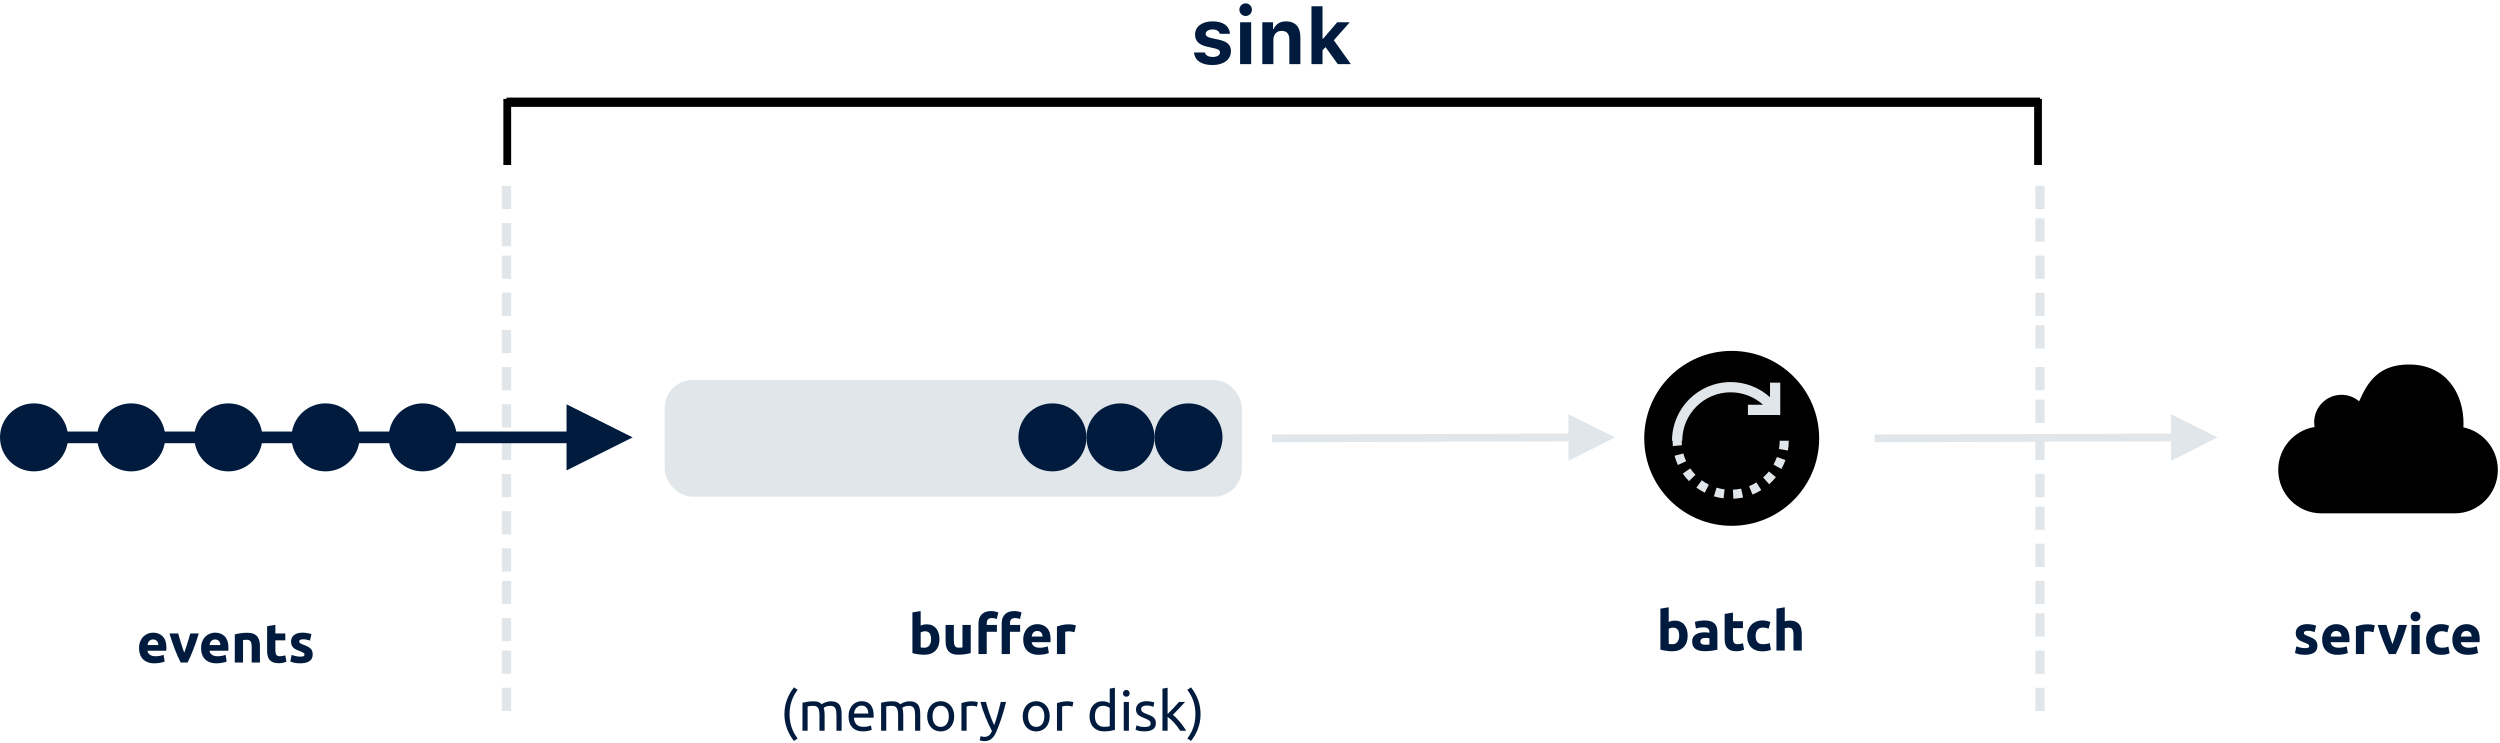 <?xml version="1.0" encoding="UTF-8"?>
<svg width="538px" height="160px" viewBox="0 0 538 160" version="1.1" xmlns="http://www.w3.org/2000/svg" xmlns:xlink="http://www.w3.org/1999/xlink">
    <!-- Generator: Sketch 54.1 (76490) - https://sketchapp.com -->
    <title>Group 2</title>
    <desc>Created with Sketch.</desc>
    <g id="Buffers-&amp;-Batching-(serial)" stroke="none" stroke-width="1" fill="none" fill-rule="evenodd">
        <g id="Group-2">
            <path d="M108,40.526 L108,44.474 L108,45 L110,45 L110,44.474 L110,40.526 L110,40 L108,40 L108,40.526 Z M108,48.526 L108,52.474 L108,53 L110,53 L110,52.474 L110,48.526 L110,48 L108,48 L108,48.526 Z M108,55.526 L108,59.474 L108,60 L110,60 L110,59.474 L110,55.526 L110,55 L108,55 L108,55.526 Z M108,63.526 L108,67.474 L108,68 L110,68 L110,67.474 L110,63.526 L110,63 L108,63 L108,63.526 Z M108,71.526 L108,75.474 L108,76 L110,76 L110,75.474 L110,71.526 L110,71 L108,71 L108,71.526 Z M108,79.526 L108,83.474 L108,84 L110,84 L110,83.474 L110,79.526 L110,79 L108,79 L108,79.526 Z M108,87.526 L108,91.474 L108,92 L110,92 L110,91.474 L110,87.526 L110,87 L108,87 L108,87.526 Z M108,94.526 L108,98.474 L108,99 L110,99 L110,98.474 L110,94.526 L110,94 L108,94 L108,94.526 Z M108,102.526 L108,106.474 L108,107 L110,107 L110,106.474 L110,102.526 L110,102 L108,102 L108,102.526 Z M108,110.526 L108,114.474 L108,115 L110,115 L110,114.474 L110,110.526 L110,110 L108,110 L108,110.526 Z M108,118.526 L108,122.474 L108,123 L110,123 L110,122.474 L110,118.526 L110,118 L108,118 L108,118.526 Z M108,125.526 L108,129.474 L108,130 L110,130 L110,129.474 L110,125.526 L110,125 L108,125 L108,125.526 Z M108,133.526 L108,137.474 L108,138 L110,138 L110,137.474 L110,133.526 L110,133 L108,133 L108,133.526 Z M108,140.526 L108,144.474 L108,145 L110,145 L110,144.474 L110,140.526 L110,140 L108,140 L108,140.526 Z M108,148.526 L108,152.474 L108,153 L110,153 L110,152.474 L110,148.526 L110,148 L108,148 L108,148.526 Z" id="Line-2" fill="#E1E6EA" fill-rule="nonzero"></path>
            <path d="M438,40.526 L438,44.474 L438,45 L440,45 L440,44.474 L440,40.526 L440,40 L438,40 L438,40.526 Z M438,47.526 L438,51.474 L438,52 L440,52 L440,51.474 L440,47.526 L440,47 L438,47 L438,47.526 Z M438,55.526 L438,59.474 L438,60 L440,60 L440,59.474 L440,55.526 L440,55 L438,55 L438,55.526 Z M438,63.526 L438,67.474 L438,68 L440,68 L440,67.474 L440,63.526 L440,63 L438,63 L438,63.526 Z M438,70.526 L438,74.474 L438,75 L440,75 L440,74.474 L440,70.526 L440,70 L438,70 L438,70.526 Z M438,79.526 L438,83.474 L438,84 L440,84 L440,83.474 L440,79.526 L440,79 L438,79 L438,79.526 Z M438,86.526 L438,90.474 L438,91 L440,91 L440,90.474 L440,86.526 L440,86 L438,86 L438,86.526 Z M438,94.526 L438,98.474 L438,99 L440,99 L440,98.474 L440,94.526 L440,94 L438,94 L438,94.526 Z M438,102.526 L438,106.474 L438,107 L440,107 L440,106.474 L440,102.526 L440,102 L438,102 L438,102.526 Z M438,109.526 L438,113.474 L438,114 L440,114 L440,113.474 L440,109.526 L440,109 L438,109 L438,109.526 Z M438,117.526 L438,121.474 L438,122 L440,122 L440,121.474 L440,117.526 L440,117 L438,117 L438,117.526 Z M438,125.526 L438,129.474 L438,130 L440,130 L440,129.474 L440,125.526 L440,125 L438,125 L438,125.526 Z M438,132.526 L438,136.474 L438,137 L440,137 L440,136.474 L440,132.526 L440,132 L438,132 L438,132.526 Z M438,140.526 L438,144.474 L438,145 L440,145 L440,144.474 L440,140.526 L440,140 L438,140 L438,140.526 Z M438,148.526 L438,152.474 L438,153 L440,153 L440,152.474 L440,148.526 L440,148 L438,148 L438,148.526 Z" id="Line-2" fill="#E1E6EA" fill-rule="nonzero"></path>
            <g id="Incoming-events" transform="translate(0, 86.804)" fill="#001B3D">
                <circle id="Oval" cx="70.057" cy="7.319" r="7.319"></circle>
                <circle id="Oval" cx="90.97" cy="7.319" r="7.319"></circle>
                <circle id="Oval" cx="49.144" cy="7.319" r="7.319"></circle>
                <circle id="Oval" cx="28.232" cy="7.319" r="7.319"></circle>
                <circle id="Oval" cx="7.319" cy="7.319" r="7.319"></circle>
                <polygon id="Line-7" fill-rule="nonzero" points="121.92 8.574 7.529 8.574 7.529 6.065 121.92 6.065 121.92 0.209 136.141 7.319 121.92 14.43"></polygon>
                <path d="M29.922,52.693 C29.922,52.137 30.007,51.65 30.178,51.233 C30.349,50.816 30.573,50.468 30.851,50.19 C31.129,49.912 31.449,49.702 31.811,49.559 C32.172,49.416 32.543,49.344 32.925,49.344 C33.815,49.344 34.518,49.616 35.034,50.16 C35.55,50.705 35.809,51.505 35.809,52.562 C35.809,52.665 35.805,52.778 35.797,52.901 C35.789,53.024 35.781,53.134 35.773,53.229 L31.745,53.229 C31.785,53.594 31.956,53.884 32.258,54.099 C32.559,54.313 32.965,54.421 33.473,54.421 C33.799,54.421 34.118,54.391 34.432,54.331 C34.746,54.272 35.002,54.198 35.201,54.111 L35.439,55.553 C35.344,55.6 35.217,55.648 35.058,55.696 C34.899,55.743 34.722,55.785 34.528,55.821 C34.333,55.857 34.124,55.886 33.902,55.91 C33.68,55.934 33.457,55.946 33.235,55.946 C32.671,55.946 32.18,55.863 31.763,55.696 C31.346,55.529 31,55.3 30.726,55.011 C30.452,54.721 30.25,54.377 30.118,53.98 C29.987,53.583 29.922,53.154 29.922,52.693 Z M34.093,52.013 C34.085,51.863 34.059,51.716 34.015,51.573 C33.972,51.43 33.904,51.302 33.813,51.191 C33.721,51.08 33.606,50.989 33.467,50.917 C33.328,50.846 33.155,50.81 32.949,50.81 C32.75,50.81 32.579,50.844 32.436,50.911 C32.293,50.979 32.174,51.068 32.079,51.179 C31.983,51.291 31.91,51.42 31.858,51.567 C31.807,51.714 31.769,51.863 31.745,52.013 L34.093,52.013 Z M38.883,55.779 C38.478,54.985 38.067,54.055 37.65,52.991 C37.233,51.926 36.837,50.766 36.464,49.511 L38.347,49.511 C38.426,49.821 38.52,50.156 38.627,50.518 C38.734,50.879 38.845,51.245 38.961,51.614 C39.076,51.984 39.191,52.343 39.306,52.693 C39.421,53.042 39.535,53.36 39.646,53.646 C39.749,53.36 39.86,53.042 39.98,52.693 C40.099,52.343 40.216,51.984 40.331,51.614 C40.446,51.245 40.557,50.879 40.665,50.518 C40.772,50.156 40.865,49.821 40.945,49.511 L42.78,49.511 C42.407,50.766 42.011,51.926 41.594,52.991 C41.177,54.055 40.766,54.985 40.361,55.779 L38.883,55.779 Z M43.269,52.693 C43.269,52.137 43.354,51.65 43.525,51.233 C43.696,50.816 43.92,50.468 44.198,50.19 C44.476,49.912 44.796,49.702 45.157,49.559 C45.519,49.416 45.89,49.344 46.272,49.344 C47.161,49.344 47.864,49.616 48.381,50.16 C48.897,50.705 49.155,51.505 49.155,52.562 C49.155,52.665 49.151,52.778 49.143,52.901 C49.135,53.024 49.128,53.134 49.12,53.229 L45.092,53.229 C45.131,53.594 45.302,53.884 45.604,54.099 C45.906,54.313 46.311,54.421 46.82,54.421 C47.145,54.421 47.465,54.391 47.779,54.331 C48.093,54.272 48.349,54.198 48.548,54.111 L48.786,55.553 C48.691,55.6 48.563,55.648 48.405,55.696 C48.246,55.743 48.069,55.785 47.874,55.821 C47.68,55.857 47.471,55.886 47.249,55.91 C47.026,55.934 46.804,55.946 46.581,55.946 C46.017,55.946 45.527,55.863 45.11,55.696 C44.693,55.529 44.347,55.3 44.073,55.011 C43.799,54.721 43.596,54.377 43.465,53.98 C43.334,53.583 43.269,53.154 43.269,52.693 Z M47.439,52.013 C47.431,51.863 47.406,51.716 47.362,51.573 C47.318,51.43 47.251,51.302 47.159,51.191 C47.068,51.08 46.953,50.989 46.814,50.917 C46.675,50.846 46.502,50.81 46.295,50.81 C46.097,50.81 45.926,50.844 45.783,50.911 C45.64,50.979 45.521,51.068 45.425,51.179 C45.33,51.291 45.257,51.42 45.205,51.567 C45.153,51.714 45.116,51.863 45.092,52.013 L47.439,52.013 Z M50.526,49.725 C50.828,49.638 51.217,49.557 51.694,49.481 C52.17,49.406 52.671,49.368 53.195,49.368 C53.727,49.368 54.17,49.437 54.524,49.577 C54.877,49.716 55.157,49.912 55.364,50.166 C55.57,50.421 55.717,50.723 55.805,51.072 C55.892,51.422 55.936,51.811 55.936,52.24 L55.936,55.779 L54.16,55.779 L54.16,52.454 C54.16,51.882 54.085,51.477 53.934,51.239 C53.783,51.001 53.501,50.881 53.088,50.881 C52.961,50.881 52.826,50.887 52.683,50.899 C52.54,50.911 52.413,50.925 52.301,50.941 L52.301,55.779 L50.526,55.779 L50.526,49.725 Z M57.485,47.95 L59.261,47.664 L59.261,49.511 L61.394,49.511 L61.394,50.989 L59.261,50.989 L59.261,53.193 C59.261,53.567 59.326,53.865 59.457,54.087 C59.588,54.309 59.853,54.421 60.25,54.421 C60.44,54.421 60.637,54.403 60.84,54.367 C61.042,54.331 61.227,54.282 61.394,54.218 L61.644,55.6 C61.429,55.688 61.191,55.763 60.929,55.827 C60.667,55.89 60.345,55.922 59.964,55.922 C59.479,55.922 59.078,55.857 58.76,55.726 C58.442,55.594 58.188,55.412 57.998,55.177 C57.807,54.943 57.674,54.659 57.598,54.325 C57.523,53.992 57.485,53.622 57.485,53.217 L57.485,47.95 Z M64.635,54.504 C64.961,54.504 65.191,54.472 65.326,54.409 C65.461,54.345 65.529,54.222 65.529,54.039 C65.529,53.896 65.441,53.771 65.267,53.664 C65.092,53.557 64.826,53.436 64.468,53.3 C64.19,53.197 63.938,53.09 63.712,52.979 C63.485,52.868 63.292,52.734 63.134,52.58 C62.975,52.425 62.852,52.24 62.764,52.025 C62.677,51.811 62.633,51.553 62.633,51.251 C62.633,50.663 62.852,50.198 63.288,49.857 C63.725,49.515 64.325,49.344 65.088,49.344 C65.469,49.344 65.835,49.378 66.184,49.445 C66.534,49.513 66.812,49.586 67.018,49.666 L66.709,51.048 C66.502,50.977 66.278,50.913 66.035,50.858 C65.793,50.802 65.521,50.774 65.219,50.774 C64.663,50.774 64.385,50.929 64.385,51.239 C64.385,51.31 64.397,51.374 64.421,51.43 C64.444,51.485 64.492,51.539 64.564,51.59 C64.635,51.642 64.732,51.698 64.856,51.757 C64.979,51.817 65.136,51.882 65.326,51.954 C65.716,52.097 66.037,52.238 66.291,52.377 C66.546,52.516 66.746,52.667 66.893,52.83 C67.04,52.993 67.144,53.173 67.203,53.372 C67.263,53.571 67.293,53.801 67.293,54.063 C67.293,54.683 67.06,55.152 66.595,55.469 C66.131,55.787 65.473,55.946 64.623,55.946 C64.067,55.946 63.604,55.898 63.235,55.803 C62.865,55.708 62.609,55.628 62.466,55.565 L62.764,54.123 C63.066,54.242 63.376,54.335 63.694,54.403 C64.011,54.47 64.325,54.504 64.635,54.504 Z" id="events" fill-rule="nonzero"></path>
            </g>
            <g id="Buffer" transform="translate(143.042, 81.785)">
                <rect id="Rectangle" fill="#E1E6EA" x="0" y="0" width="124.221" height="25.095" rx="6"></rect>
                <circle id="Oval" fill="#001B3D" cx="98.08" cy="12.338" r="7.319"></circle>
                <circle id="Oval" fill="#001B3D" cx="83.441" cy="12.338" r="7.319"></circle>
                <circle id="Oval" fill="#001B3D" cx="112.719" cy="12.338" r="7.319"></circle>
                <path d="M57.326,55.783 C57.326,54.639 56.905,54.067 56.063,54.067 C55.88,54.067 55.699,54.091 55.521,54.139 C55.342,54.186 55.197,54.246 55.086,54.317 L55.086,57.547 C55.173,57.563 55.284,57.577 55.419,57.588 C55.554,57.6 55.701,57.606 55.86,57.606 C56.345,57.606 56.71,57.439 56.957,57.106 C57.203,56.772 57.326,56.331 57.326,55.783 Z M59.137,55.831 C59.137,56.331 59.064,56.784 58.917,57.189 C58.77,57.594 58.557,57.94 58.279,58.226 C58.001,58.512 57.66,58.732 57.254,58.887 C56.849,59.042 56.388,59.12 55.872,59.12 C55.658,59.12 55.433,59.11 55.199,59.09 C54.964,59.07 54.734,59.044 54.508,59.012 C54.281,58.981 54.065,58.943 53.858,58.899 C53.652,58.856 53.469,58.81 53.31,58.762 L53.31,50.003 L55.086,49.717 L55.086,52.84 C55.284,52.752 55.491,52.685 55.705,52.637 C55.92,52.589 56.15,52.566 56.396,52.566 C56.841,52.566 57.235,52.643 57.576,52.798 C57.918,52.953 58.204,53.173 58.434,53.459 C58.665,53.745 58.839,54.089 58.959,54.49 C59.078,54.891 59.137,55.338 59.137,55.831 Z M65.858,58.75 C65.556,58.838 65.167,58.919 64.69,58.995 C64.214,59.07 63.713,59.108 63.189,59.108 C62.657,59.108 62.214,59.036 61.86,58.893 C61.507,58.75 61.227,58.55 61.02,58.292 C60.814,58.033 60.667,57.725 60.579,57.368 C60.492,57.01 60.448,56.617 60.448,56.188 L60.448,52.697 L62.224,52.697 L62.224,55.974 C62.224,56.546 62.299,56.959 62.45,57.213 C62.601,57.467 62.883,57.594 63.296,57.594 C63.423,57.594 63.558,57.588 63.701,57.577 C63.844,57.565 63.971,57.551 64.083,57.535 L64.083,52.697 L65.858,52.697 L65.858,58.75 Z M70.244,49.717 C70.577,49.717 70.883,49.751 71.161,49.819 C71.439,49.886 71.654,49.952 71.805,50.015 L71.459,51.433 C71.3,51.362 71.127,51.308 70.941,51.273 C70.754,51.237 70.581,51.219 70.422,51.219 C70.208,51.219 70.027,51.249 69.88,51.308 C69.733,51.368 69.618,51.449 69.535,51.553 C69.451,51.656 69.392,51.779 69.356,51.922 C69.32,52.065 69.302,52.22 69.302,52.387 L69.302,52.697 L71.495,52.697 L71.495,54.174 L69.302,54.174 L69.302,58.965 L67.527,58.965 L67.527,52.363 C67.527,51.553 67.755,50.909 68.212,50.432 C68.669,49.956 69.346,49.717 70.244,49.717 Z M75.237,49.717 C75.57,49.717 75.876,49.751 76.154,49.819 C76.432,49.886 76.647,49.952 76.798,50.015 L76.452,51.433 C76.293,51.362 76.12,51.308 75.934,51.273 C75.747,51.237 75.574,51.219 75.415,51.219 C75.201,51.219 75.02,51.249 74.873,51.308 C74.726,51.368 74.611,51.449 74.528,51.553 C74.444,51.656 74.385,51.779 74.349,51.922 C74.313,52.065 74.295,52.22 74.295,52.387 L74.295,52.697 L76.488,52.697 L76.488,54.174 L74.295,54.174 L74.295,58.965 L72.52,58.965 L72.52,52.363 C72.52,51.553 72.748,50.909 73.205,50.432 C73.662,49.956 74.339,49.717 75.237,49.717 Z M77.155,55.878 C77.155,55.322 77.241,54.836 77.411,54.419 C77.582,54.002 77.807,53.654 78.085,53.376 C78.363,53.098 78.683,52.887 79.044,52.744 C79.406,52.601 79.777,52.53 80.158,52.53 C81.048,52.53 81.751,52.802 82.268,53.346 C82.784,53.89 83.042,54.691 83.042,55.747 C83.042,55.851 83.038,55.964 83.03,56.087 C83.022,56.21 83.014,56.319 83.006,56.415 L78.979,56.415 C79.018,56.78 79.189,57.07 79.491,57.285 C79.793,57.499 80.198,57.606 80.706,57.606 C81.032,57.606 81.352,57.577 81.666,57.517 C81.98,57.457 82.236,57.384 82.434,57.296 L82.673,58.738 C82.577,58.786 82.45,58.834 82.291,58.881 C82.132,58.929 81.956,58.971 81.761,59.007 C81.566,59.042 81.358,59.072 81.135,59.096 C80.913,59.12 80.691,59.132 80.468,59.132 C79.904,59.132 79.413,59.048 78.996,58.881 C78.579,58.715 78.234,58.486 77.96,58.196 C77.686,57.906 77.483,57.563 77.352,57.165 C77.221,56.768 77.155,56.339 77.155,55.878 Z M81.326,55.199 C81.318,55.048 81.292,54.901 81.249,54.758 C81.205,54.615 81.137,54.488 81.046,54.377 C80.955,54.266 80.839,54.174 80.7,54.103 C80.561,54.031 80.389,53.996 80.182,53.996 C79.983,53.996 79.813,54.029 79.67,54.097 C79.527,54.164 79.408,54.254 79.312,54.365 C79.217,54.476 79.143,54.605 79.092,54.752 C79.04,54.899 79.002,55.048 78.979,55.199 L81.326,55.199 Z M88.19,54.27 C88.031,54.23 87.845,54.188 87.63,54.145 C87.416,54.101 87.185,54.079 86.939,54.079 C86.828,54.079 86.695,54.089 86.54,54.109 C86.385,54.129 86.268,54.15 86.188,54.174 L86.188,58.965 L84.413,58.965 L84.413,53.03 C84.73,52.919 85.106,52.814 85.539,52.715 C85.972,52.615 86.454,52.566 86.987,52.566 C87.082,52.566 87.197,52.572 87.332,52.583 C87.467,52.595 87.602,52.611 87.737,52.631 C87.872,52.651 88.007,52.675 88.142,52.703 C88.277,52.73 88.393,52.764 88.488,52.804 L88.19,54.27 Z M26.873,71.902 C26.873,72.919 27.02,73.86 27.314,74.726 C27.608,75.592 28.041,76.394 28.613,77.133 L27.826,77.669 C27.207,76.915 26.708,76.047 26.331,75.066 C25.953,74.084 25.765,73.03 25.765,71.902 C25.765,70.774 25.953,69.719 26.331,68.738 C26.708,67.757 27.207,66.889 27.826,66.134 L28.613,66.67 C28.041,67.409 27.608,68.212 27.314,69.077 C27.02,69.943 26.873,70.885 26.873,71.902 Z M29.649,69.447 C29.904,69.383 30.239,69.316 30.656,69.244 C31.074,69.173 31.556,69.137 32.104,69.137 C32.502,69.137 32.835,69.191 33.105,69.298 C33.375,69.405 33.602,69.562 33.785,69.769 C33.84,69.729 33.928,69.673 34.047,69.602 C34.166,69.53 34.313,69.461 34.488,69.393 C34.662,69.326 34.857,69.266 35.072,69.215 C35.286,69.163 35.516,69.137 35.763,69.137 C36.239,69.137 36.629,69.207 36.931,69.346 C37.232,69.485 37.469,69.681 37.64,69.935 C37.81,70.19 37.926,70.492 37.985,70.841 C38.045,71.191 38.075,71.572 38.075,71.985 L38.075,75.465 L36.966,75.465 L36.966,72.223 C36.966,71.858 36.948,71.544 36.913,71.282 C36.877,71.02 36.809,70.801 36.71,70.627 C36.611,70.452 36.476,70.323 36.305,70.239 C36.134,70.156 35.914,70.114 35.644,70.114 C35.27,70.114 34.962,70.164 34.72,70.263 C34.478,70.363 34.313,70.452 34.225,70.531 C34.289,70.738 34.337,70.964 34.368,71.211 C34.4,71.457 34.416,71.715 34.416,71.985 L34.416,75.465 L33.308,75.465 L33.308,72.223 C33.308,71.858 33.288,71.544 33.248,71.282 C33.209,71.02 33.139,70.801 33.04,70.627 C32.94,70.452 32.805,70.323 32.635,70.239 C32.464,70.156 32.247,70.114 31.985,70.114 C31.874,70.114 31.755,70.118 31.628,70.126 C31.501,70.134 31.379,70.144 31.264,70.156 C31.149,70.168 31.044,70.182 30.948,70.198 C30.853,70.214 30.789,70.225 30.758,70.233 L30.758,75.465 L29.649,75.465 L29.649,69.447 Z M39.564,72.378 C39.564,71.83 39.644,71.352 39.802,70.942 C39.961,70.533 40.172,70.194 40.434,69.924 C40.696,69.653 40.998,69.451 41.34,69.316 C41.681,69.181 42.031,69.113 42.388,69.113 C43.223,69.113 43.862,69.373 44.307,69.894 C44.752,70.414 44.974,71.207 44.974,72.271 L44.974,72.456 C44.974,72.531 44.97,72.601 44.962,72.664 L40.72,72.664 C40.768,73.308 40.954,73.796 41.28,74.13 C41.606,74.464 42.114,74.631 42.805,74.631 C43.195,74.631 43.522,74.597 43.789,74.529 C44.055,74.462 44.255,74.396 44.39,74.333 L44.545,75.262 C44.41,75.334 44.174,75.409 43.836,75.489 C43.499,75.568 43.115,75.608 42.686,75.608 C42.146,75.608 41.679,75.526 41.286,75.364 C40.893,75.201 40.569,74.976 40.315,74.69 C40.061,74.404 39.872,74.065 39.749,73.671 C39.626,73.278 39.564,72.847 39.564,72.378 Z M43.818,71.771 C43.826,71.27 43.701,70.859 43.443,70.537 C43.185,70.216 42.829,70.055 42.376,70.055 C42.122,70.055 41.898,70.104 41.703,70.204 C41.509,70.303 41.344,70.432 41.209,70.591 C41.074,70.75 40.968,70.933 40.893,71.139 C40.817,71.346 40.768,71.556 40.744,71.771 L43.818,71.771 Z M46.571,69.447 C46.825,69.383 47.161,69.316 47.578,69.244 C47.995,69.173 48.478,69.137 49.026,69.137 C49.423,69.137 49.757,69.191 50.027,69.298 C50.297,69.405 50.523,69.562 50.706,69.769 C50.762,69.729 50.849,69.673 50.968,69.602 C51.088,69.53 51.235,69.461 51.409,69.393 C51.584,69.326 51.779,69.266 51.993,69.215 C52.208,69.163 52.438,69.137 52.684,69.137 C53.161,69.137 53.55,69.207 53.852,69.346 C54.154,69.485 54.39,69.681 54.561,69.935 C54.732,70.19 54.847,70.492 54.907,70.841 C54.966,71.191 54.996,71.572 54.996,71.985 L54.996,75.465 L53.888,75.465 L53.888,72.223 C53.888,71.858 53.87,71.544 53.834,71.282 C53.799,71.02 53.731,70.801 53.632,70.627 C53.532,70.452 53.397,70.323 53.227,70.239 C53.056,70.156 52.835,70.114 52.565,70.114 C52.192,70.114 51.884,70.164 51.642,70.263 C51.399,70.363 51.235,70.452 51.147,70.531 C51.211,70.738 51.258,70.964 51.29,71.211 C51.322,71.457 51.338,71.715 51.338,71.985 L51.338,75.465 L50.23,75.465 L50.23,72.223 C50.23,71.858 50.21,71.544 50.17,71.282 C50.13,71.02 50.061,70.801 49.961,70.627 C49.862,70.452 49.727,70.323 49.556,70.239 C49.385,70.156 49.169,70.114 48.907,70.114 C48.796,70.114 48.676,70.118 48.549,70.126 C48.422,70.134 48.301,70.144 48.186,70.156 C48.071,70.168 47.965,70.182 47.87,70.198 C47.775,70.214 47.711,70.225 47.679,70.233 L47.679,75.465 L46.571,75.465 L46.571,69.447 Z M62.301,72.366 C62.301,72.859 62.23,73.304 62.087,73.701 C61.944,74.098 61.743,74.44 61.485,74.726 C61.227,75.012 60.919,75.232 60.561,75.387 C60.204,75.542 59.815,75.62 59.393,75.62 C58.972,75.62 58.583,75.542 58.226,75.387 C57.868,75.232 57.56,75.012 57.302,74.726 C57.044,74.44 56.843,74.098 56.7,73.701 C56.557,73.304 56.486,72.859 56.486,72.366 C56.486,71.882 56.557,71.439 56.7,71.038 C56.843,70.637 57.044,70.293 57.302,70.007 C57.56,69.721 57.868,69.501 58.226,69.346 C58.583,69.191 58.972,69.113 59.393,69.113 C59.815,69.113 60.204,69.191 60.561,69.346 C60.919,69.501 61.227,69.721 61.485,70.007 C61.743,70.293 61.944,70.637 62.087,71.038 C62.23,71.439 62.301,71.882 62.301,72.366 Z M61.145,72.366 C61.145,71.667 60.988,71.113 60.675,70.704 C60.361,70.295 59.934,70.09 59.393,70.09 C58.853,70.09 58.426,70.295 58.112,70.704 C57.799,71.113 57.642,71.667 57.642,72.366 C57.642,73.066 57.799,73.62 58.112,74.029 C58.426,74.438 58.853,74.643 59.393,74.643 C59.934,74.643 60.361,74.438 60.675,74.029 C60.988,73.62 61.145,73.066 61.145,72.366 Z M66.15,69.137 C66.246,69.137 66.355,69.143 66.478,69.155 C66.601,69.167 66.722,69.183 66.841,69.203 C66.961,69.222 67.07,69.242 67.169,69.262 C67.268,69.282 67.342,69.3 67.39,69.316 L67.199,70.281 C67.111,70.249 66.967,70.212 66.764,70.168 C66.561,70.124 66.301,70.102 65.983,70.102 C65.777,70.102 65.572,70.124 65.37,70.168 C65.167,70.212 65.034,70.241 64.97,70.257 L64.97,75.465 L63.862,75.465 L63.862,69.53 C64.124,69.435 64.45,69.346 64.839,69.262 C65.229,69.179 65.666,69.137 66.15,69.137 Z M67.985,76.621 C68.073,76.66 68.186,76.698 68.325,76.734 C68.464,76.77 68.601,76.788 68.736,76.788 C69.173,76.788 69.515,76.69 69.761,76.496 C70.007,76.301 70.23,75.985 70.428,75.548 C69.928,74.595 69.461,73.584 69.028,72.515 C68.595,71.447 68.236,70.365 67.95,69.268 L69.141,69.268 C69.229,69.626 69.334,70.011 69.457,70.424 C69.58,70.837 69.717,71.262 69.868,71.699 C70.019,72.136 70.182,72.573 70.357,73.01 C70.532,73.447 70.714,73.868 70.905,74.273 C71.207,73.439 71.469,72.613 71.691,71.794 C71.914,70.976 72.124,70.134 72.323,69.268 L73.467,69.268 C73.181,70.436 72.863,71.558 72.514,72.635 C72.164,73.711 71.787,74.718 71.382,75.655 C71.223,76.013 71.058,76.321 70.887,76.579 C70.716,76.837 70.528,77.05 70.321,77.217 C70.114,77.383 69.882,77.507 69.624,77.586 C69.366,77.665 69.074,77.705 68.748,77.705 C68.661,77.705 68.569,77.699 68.474,77.687 C68.379,77.675 68.285,77.659 68.194,77.64 C68.103,77.62 68.019,77.598 67.944,77.574 C67.868,77.55 67.815,77.53 67.783,77.514 L67.985,76.621 Z M82.857,72.366 C82.857,72.859 82.786,73.304 82.643,73.701 C82.5,74.098 82.299,74.44 82.041,74.726 C81.783,75.012 81.475,75.232 81.118,75.387 C80.76,75.542 80.371,75.62 79.95,75.62 C79.529,75.62 79.139,75.542 78.782,75.387 C78.424,75.232 78.117,75.012 77.858,74.726 C77.6,74.44 77.4,74.098 77.257,73.701 C77.114,73.304 77.042,72.859 77.042,72.366 C77.042,71.882 77.114,71.439 77.257,71.038 C77.4,70.637 77.6,70.293 77.858,70.007 C78.117,69.721 78.424,69.501 78.782,69.346 C79.139,69.191 79.529,69.113 79.95,69.113 C80.371,69.113 80.76,69.191 81.118,69.346 C81.475,69.501 81.783,69.721 82.041,70.007 C82.299,70.293 82.5,70.637 82.643,71.038 C82.786,71.439 82.857,71.882 82.857,72.366 Z M81.701,72.366 C81.701,71.667 81.545,71.113 81.231,70.704 C80.917,70.295 80.49,70.09 79.95,70.09 C79.409,70.09 78.982,70.295 78.669,70.704 C78.355,71.113 78.198,71.667 78.198,72.366 C78.198,73.066 78.355,73.62 78.669,74.029 C78.982,74.438 79.409,74.643 79.95,74.643 C80.49,74.643 80.917,74.438 81.231,74.029 C81.545,73.62 81.701,73.066 81.701,72.366 Z M86.706,69.137 C86.802,69.137 86.911,69.143 87.034,69.155 C87.157,69.167 87.278,69.183 87.398,69.203 C87.517,69.222 87.626,69.242 87.725,69.262 C87.825,69.282 87.898,69.3 87.946,69.316 L87.755,70.281 C87.668,70.249 87.523,70.212 87.32,70.168 C87.118,70.124 86.857,70.102 86.54,70.102 C86.333,70.102 86.129,70.124 85.926,70.168 C85.723,70.212 85.59,70.241 85.527,70.257 L85.527,75.465 L84.418,75.465 L84.418,69.53 C84.681,69.435 85.006,69.346 85.396,69.262 C85.785,69.179 86.222,69.137 86.706,69.137 Z M95.775,70.579 C95.64,70.468 95.445,70.361 95.191,70.257 C94.937,70.154 94.659,70.102 94.357,70.102 C94.039,70.102 93.767,70.16 93.541,70.275 C93.314,70.39 93.13,70.549 92.987,70.752 C92.844,70.954 92.74,71.195 92.677,71.473 C92.613,71.751 92.581,72.049 92.581,72.366 C92.581,73.089 92.76,73.648 93.118,74.041 C93.475,74.434 93.952,74.631 94.548,74.631 C94.85,74.631 95.102,74.617 95.304,74.589 C95.507,74.561 95.664,74.531 95.775,74.5 L95.775,70.579 Z M95.775,66.408 L96.883,66.217 L96.883,75.286 C96.629,75.358 96.303,75.429 95.906,75.501 C95.509,75.572 95.052,75.608 94.536,75.608 C94.059,75.608 93.63,75.532 93.249,75.381 C92.867,75.23 92.542,75.016 92.272,74.738 C92.001,74.46 91.793,74.12 91.646,73.719 C91.499,73.318 91.425,72.867 91.425,72.366 C91.425,71.89 91.487,71.453 91.61,71.056 C91.733,70.658 91.914,70.317 92.152,70.031 C92.391,69.745 92.683,69.522 93.028,69.363 C93.374,69.205 93.769,69.125 94.214,69.125 C94.571,69.125 94.887,69.173 95.161,69.268 C95.435,69.363 95.64,69.455 95.775,69.542 L95.775,66.408 Z M99.898,75.465 L98.79,75.465 L98.79,69.268 L99.898,69.268 L99.898,75.465 Z M99.338,68.148 C99.14,68.148 98.971,68.082 98.832,67.951 C98.693,67.82 98.623,67.644 98.623,67.421 C98.623,67.199 98.693,67.022 98.832,66.891 C98.971,66.76 99.14,66.694 99.338,66.694 C99.537,66.694 99.706,66.76 99.845,66.891 C99.984,67.022 100.053,67.199 100.053,67.421 C100.053,67.644 99.984,67.82 99.845,67.951 C99.706,68.082 99.537,68.148 99.338,68.148 Z M103.247,74.666 C103.7,74.666 104.035,74.607 104.254,74.488 C104.472,74.368 104.581,74.178 104.581,73.916 C104.581,73.646 104.474,73.431 104.26,73.272 C104.045,73.113 103.692,72.935 103.199,72.736 C102.961,72.641 102.732,72.543 102.514,72.444 C102.295,72.345 102.107,72.227 101.948,72.092 C101.789,71.957 101.662,71.794 101.567,71.604 C101.471,71.413 101.424,71.179 101.424,70.901 C101.424,70.353 101.626,69.918 102.031,69.596 C102.436,69.274 102.989,69.113 103.688,69.113 C103.862,69.113 104.037,69.123 104.212,69.143 C104.387,69.163 104.55,69.187 104.701,69.215 C104.852,69.242 104.985,69.272 105.1,69.304 C105.215,69.336 105.304,69.363 105.368,69.387 L105.165,70.341 C105.046,70.277 104.86,70.212 104.605,70.144 C104.351,70.077 104.045,70.043 103.688,70.043 C103.378,70.043 103.108,70.104 102.877,70.227 C102.647,70.351 102.532,70.543 102.532,70.805 C102.532,70.94 102.558,71.06 102.609,71.163 C102.661,71.266 102.74,71.36 102.848,71.443 C102.955,71.526 103.088,71.604 103.247,71.675 C103.406,71.747 103.596,71.822 103.819,71.902 C104.113,72.013 104.375,72.122 104.605,72.229 C104.836,72.337 105.032,72.462 105.195,72.605 C105.358,72.748 105.483,72.921 105.571,73.123 C105.658,73.326 105.702,73.574 105.702,73.868 C105.702,74.44 105.489,74.873 105.064,75.167 C104.639,75.461 104.033,75.608 103.247,75.608 C102.699,75.608 102.27,75.562 101.96,75.471 C101.65,75.379 101.439,75.31 101.328,75.262 L101.531,74.309 C101.658,74.357 101.86,74.428 102.139,74.523 C102.417,74.619 102.786,74.666 103.247,74.666 Z M109.36,72.057 C109.598,72.239 109.851,72.466 110.117,72.736 C110.383,73.006 110.645,73.298 110.903,73.612 C111.161,73.926 111.406,74.243 111.636,74.565 C111.867,74.887 112.061,75.187 112.22,75.465 L110.921,75.465 C110.754,75.187 110.562,74.903 110.343,74.613 C110.125,74.323 109.896,74.045 109.658,73.779 C109.42,73.512 109.177,73.268 108.931,73.046 C108.685,72.823 108.45,72.637 108.228,72.486 L108.228,75.465 L107.12,75.465 L107.12,66.408 L108.228,66.217 L108.228,71.866 L108.86,71.234 C109.09,71.004 109.316,70.77 109.539,70.531 C109.761,70.293 109.972,70.065 110.17,69.846 C110.369,69.628 110.54,69.435 110.683,69.268 L111.982,69.268 C111.799,69.467 111.6,69.685 111.386,69.924 C111.171,70.162 110.949,70.402 110.719,70.645 C110.488,70.887 110.256,71.129 110.021,71.371 C109.787,71.614 109.567,71.842 109.36,72.057 Z M114.21,71.902 C114.21,70.885 114.063,69.943 113.769,69.077 C113.475,68.212 113.042,67.409 112.47,66.67 L113.257,66.134 C113.876,66.889 114.375,67.757 114.752,68.738 C115.13,69.719 115.318,70.774 115.318,71.902 C115.318,73.03 115.13,74.084 114.752,75.066 C114.375,76.047 113.876,76.915 113.257,77.669 L112.47,77.133 C113.042,76.394 113.475,75.592 113.769,74.726 C114.063,73.86 114.21,72.919 114.21,71.902 Z" id="bufer(memoryordisk)" fill="#001B3D" fill-rule="nonzero"></path>
            </g>
            <g id="Batches" transform="translate(273.536, 75.158)" fill-rule="nonzero">
                <g id="rotate" transform="translate(98.947, 19.354) scale(-1, 1) translate(-98.947, -19.354) translate(79.947, 0.354)">
                    <path d="M37.643,18.821 C37.643,29.216 29.216,37.643 18.821,37.643 C8.426,37.643 0,29.216 0,18.821 C0,8.426 8.426,0 18.821,0 C29.216,0 37.643,8.426 37.643,18.821 Z" id="Path" fill="#000000"></path>
                    <g id="Group" transform="translate(6.543, 6.69)" fill="#E1E6EA">
                        <path d="M25.123,12.642 C25.123,5.681 19.46,0.018 12.499,0.018 C9.35,0.018 6.333,1.206 4.032,3.281 L4.032,0.144 L1.827,0.144 L1.827,7.105 L8.788,7.105 L8.788,4.9 L5.53,4.9 C7.427,3.198 9.909,2.223 12.499,2.223 C18.244,2.223 22.918,6.897 22.918,12.642 L23.044,12.642 C23.044,12.966 23.029,13.293 23,13.613 L24.945,13.789 C24.98,13.411 24.997,13.025 24.997,12.642 L24.165,12.642 L25.123,12.642 Z" id="Path"></path>
                        <path d="M4.283,19.255 L2.762,20.48 C3.204,21.028 3.696,21.542 4.223,22.009 L5.517,20.546 C5.071,20.152 4.656,19.717 4.283,19.255 Z" id="Path"></path>
                        <path d="M2.549,16.148 L0.708,16.797 C0.942,17.461 1.235,18.11 1.579,18.727 L3.284,17.775 C2.994,17.255 2.747,16.708 2.549,16.148 L2.549,16.148 Z" id="Path"></path>
                        <path d="M1.953,12.642 L0,12.642 C0,13.349 0.059,14.057 0.177,14.749 L2.102,14.422 C2.003,13.838 1.953,13.239 1.953,12.642 Z" id="Path"></path>
                        <path d="M5.92,23.271 C6.519,23.643 7.153,23.965 7.805,24.229 L8.539,22.419 C7.989,22.197 7.454,21.925 6.949,21.611 L5.92,23.271 Z" id="Path"></path>
                        <path d="M22.083,17.047 L23.857,17.864 C24.152,17.223 24.394,16.553 24.575,15.873 L22.689,15.369 C22.536,15.942 22.332,16.507 22.083,17.047 Z" id="Path"></path>
                        <path d="M9.827,24.855 C10.513,25.004 11.219,25.096 11.924,25.128 L12.012,23.177 C11.417,23.15 10.821,23.072 10.243,22.946 L9.827,24.855 Z" id="Path"></path>
                        <path d="M20.072,19.98 L21.475,21.339 C21.965,20.834 22.415,20.283 22.813,19.703 L21.203,18.598 C20.867,19.088 20.486,19.553 20.072,19.98 Z" id="Path"></path>
                        <path d="M17.202,22.084 L18.075,23.831 C18.704,23.517 19.312,23.146 19.88,22.729 L18.726,21.154 C18.246,21.506 17.733,21.819 17.202,22.084 Z" id="Path"></path>
                        <path d="M13.798,23.109 L14.036,25.047 C14.736,24.961 15.433,24.815 16.106,24.612 L15.544,22.742 C14.976,22.913 14.388,23.036 13.798,23.109 Z" id="Path"></path>
                    </g>
                </g>
                <polygon id="Line-3" fill="#E1E6EA" points="63.995 19.831 0.212 20.014 0.207 18.341 63.99 18.158 63.978 13.976 74.03 18.966 64.007 24.014 63.995 19.831"></polygon>
                <path d="M87.828,61.638 C87.828,60.486 87.404,59.91 86.556,59.91 C86.372,59.91 86.19,59.934 86.01,59.982 C85.83,60.03 85.684,60.09 85.572,60.162 L85.572,63.414 C85.66,63.43 85.772,63.444 85.908,63.456 C86.044,63.468 86.192,63.474 86.352,63.474 C86.84,63.474 87.208,63.306 87.456,62.97 C87.704,62.634 87.828,62.19 87.828,61.638 Z M89.652,61.686 C89.652,62.19 89.578,62.646 89.43,63.054 C89.282,63.462 89.068,63.81 88.788,64.098 C88.508,64.386 88.164,64.608 87.756,64.764 C87.348,64.92 86.884,64.998 86.364,64.998 C86.148,64.998 85.922,64.988 85.686,64.968 C85.45,64.948 85.218,64.922 84.99,64.89 C84.762,64.858 84.544,64.82 84.336,64.776 C84.128,64.732 83.944,64.686 83.784,64.638 L83.784,55.818 L85.572,55.53 L85.572,58.674 C85.772,58.586 85.98,58.518 86.196,58.47 C86.412,58.422 86.644,58.398 86.892,58.398 C87.34,58.398 87.736,58.476 88.08,58.632 C88.424,58.788 88.712,59.01 88.944,59.298 C89.176,59.586 89.352,59.932 89.472,60.336 C89.592,60.74 89.652,61.19 89.652,61.686 Z M93.444,63.594 C93.62,63.594 93.788,63.59 93.948,63.582 C94.108,63.574 94.236,63.562 94.332,63.546 L94.332,62.19 C94.26,62.174 94.152,62.158 94.008,62.142 C93.864,62.126 93.732,62.118 93.612,62.118 C93.444,62.118 93.286,62.128 93.138,62.148 C92.99,62.168 92.86,62.206 92.748,62.262 C92.636,62.318 92.548,62.394 92.484,62.49 C92.42,62.586 92.388,62.706 92.388,62.85 C92.388,63.13 92.482,63.324 92.67,63.432 C92.858,63.54 93.116,63.594 93.444,63.594 Z M93.3,58.362 C93.828,58.362 94.268,58.422 94.62,58.542 C94.972,58.662 95.254,58.834 95.466,59.058 C95.678,59.282 95.828,59.554 95.916,59.874 C96.004,60.194 96.048,60.55 96.048,60.942 L96.048,64.662 C95.792,64.718 95.436,64.784 94.98,64.86 C94.524,64.936 93.972,64.974 93.324,64.974 C92.916,64.974 92.546,64.938 92.214,64.866 C91.882,64.794 91.596,64.676 91.356,64.512 C91.116,64.348 90.932,64.134 90.804,63.87 C90.676,63.606 90.612,63.282 90.612,62.898 C90.612,62.53 90.686,62.218 90.834,61.962 C90.982,61.706 91.18,61.502 91.428,61.35 C91.676,61.198 91.96,61.088 92.28,61.02 C92.6,60.952 92.932,60.918 93.276,60.918 C93.508,60.918 93.714,60.928 93.894,60.948 C94.074,60.968 94.22,60.994 94.332,61.026 L94.332,60.858 C94.332,60.554 94.24,60.31 94.056,60.126 C93.872,59.942 93.552,59.85 93.096,59.85 C92.792,59.85 92.492,59.872 92.196,59.916 C91.9,59.96 91.644,60.022 91.428,60.102 L91.2,58.662 C91.304,58.63 91.434,58.596 91.59,58.56 C91.746,58.524 91.916,58.492 92.1,58.464 C92.284,58.436 92.478,58.412 92.682,58.392 C92.886,58.372 93.092,58.362 93.3,58.362 Z M97.608,56.958 L99.396,56.67 L99.396,58.53 L101.544,58.53 L101.544,60.018 L99.396,60.018 L99.396,62.238 C99.396,62.614 99.462,62.914 99.594,63.138 C99.726,63.362 99.992,63.474 100.392,63.474 C100.584,63.474 100.782,63.456 100.986,63.42 C101.19,63.384 101.376,63.334 101.544,63.27 L101.796,64.662 C101.58,64.75 101.34,64.826 101.076,64.89 C100.812,64.954 100.488,64.986 100.104,64.986 C99.616,64.986 99.212,64.92 98.892,64.788 C98.572,64.656 98.316,64.472 98.124,64.236 C97.932,64 97.798,63.714 97.722,63.378 C97.646,63.042 97.608,62.67 97.608,62.262 L97.608,56.958 Z M102.456,61.686 C102.456,61.23 102.53,60.8 102.678,60.396 C102.826,59.992 103.04,59.64 103.32,59.34 C103.6,59.04 103.94,58.802 104.34,58.626 C104.74,58.45 105.196,58.362 105.708,58.362 C106.044,58.362 106.352,58.392 106.632,58.452 C106.912,58.512 107.184,58.598 107.448,58.71 L107.076,60.138 C106.908,60.074 106.724,60.018 106.524,59.97 C106.324,59.922 106.1,59.898 105.852,59.898 C105.324,59.898 104.93,60.062 104.67,60.39 C104.41,60.718 104.28,61.15 104.28,61.686 C104.28,62.254 104.402,62.694 104.646,63.006 C104.89,63.318 105.316,63.474 105.924,63.474 C106.14,63.474 106.372,63.454 106.62,63.414 C106.868,63.374 107.096,63.31 107.304,63.222 L107.556,64.686 C107.348,64.774 107.088,64.85 106.776,64.914 C106.464,64.978 106.12,65.01 105.744,65.01 C105.168,65.01 104.672,64.924 104.256,64.752 C103.84,64.58 103.498,64.346 103.23,64.05 C102.962,63.754 102.766,63.404 102.642,63 C102.518,62.596 102.456,62.158 102.456,61.686 Z M108.756,64.842 L108.756,55.818 L110.544,55.53 L110.544,58.554 C110.664,58.514 110.818,58.476 111.006,58.44 C111.194,58.404 111.376,58.386 111.552,58.386 C112.064,58.386 112.49,58.456 112.83,58.596 C113.17,58.736 113.442,58.934 113.646,59.19 C113.85,59.446 113.994,59.75 114.078,60.102 C114.162,60.454 114.204,60.846 114.204,61.278 L114.204,64.842 L112.416,64.842 L112.416,61.494 C112.416,60.918 112.342,60.51 112.194,60.27 C112.046,60.03 111.772,59.91 111.372,59.91 C111.212,59.91 111.062,59.924 110.922,59.952 C110.782,59.98 110.656,60.01 110.544,60.042 L110.544,64.842 L108.756,64.842 Z" id="batch" fill="#001B3D"></path>
            </g>
            <g id="Service" transform="translate(403.194, 77.908)" fill-rule="nonzero">
                <polygon id="Line-3" fill="#E1E6EA" points="63.995 17.081 0.212 17.264 0.207 15.591 63.99 15.408 63.978 11.226 74.03 16.216 64.007 21.264 63.995 17.081"></polygon>
                <path d="M92.854,61.567 C93.18,61.567 93.41,61.535 93.545,61.472 C93.68,61.408 93.748,61.285 93.748,61.102 C93.748,60.959 93.66,60.834 93.485,60.727 C93.311,60.62 93.045,60.499 92.687,60.364 C92.409,60.26 92.157,60.153 91.93,60.042 C91.704,59.931 91.511,59.797 91.352,59.643 C91.193,59.488 91.07,59.303 90.983,59.088 C90.896,58.874 90.852,58.616 90.852,58.314 C90.852,57.726 91.07,57.261 91.507,56.92 C91.944,56.578 92.544,56.407 93.307,56.407 C93.688,56.407 94.053,56.441 94.403,56.508 C94.753,56.576 95.031,56.65 95.237,56.729 L94.927,58.111 C94.721,58.04 94.496,57.976 94.254,57.921 C94.012,57.865 93.74,57.837 93.438,57.837 C92.882,57.837 92.604,57.992 92.604,58.302 C92.604,58.373 92.616,58.437 92.639,58.493 C92.663,58.548 92.711,58.602 92.782,58.653 C92.854,58.705 92.951,58.761 93.074,58.82 C93.197,58.88 93.354,58.945 93.545,59.017 C93.934,59.16 94.256,59.301 94.51,59.44 C94.764,59.579 94.965,59.73 95.112,59.893 C95.259,60.056 95.362,60.236 95.422,60.435 C95.481,60.634 95.511,60.864 95.511,61.126 C95.511,61.746 95.279,62.215 94.814,62.532 C94.349,62.85 93.692,63.009 92.842,63.009 C92.286,63.009 91.823,62.961 91.454,62.866 C91.084,62.771 90.828,62.691 90.685,62.628 L90.983,61.186 C91.285,61.305 91.595,61.398 91.912,61.466 C92.23,61.533 92.544,61.567 92.854,61.567 Z M96.536,59.756 C96.536,59.2 96.621,58.713 96.792,58.296 C96.963,57.879 97.188,57.531 97.466,57.253 C97.744,56.975 98.063,56.765 98.425,56.622 C98.786,56.479 99.158,56.407 99.539,56.407 C100.429,56.407 101.132,56.679 101.648,57.223 C102.165,57.768 102.423,58.568 102.423,59.625 C102.423,59.728 102.419,59.841 102.411,59.964 C102.403,60.087 102.395,60.197 102.387,60.292 L98.359,60.292 C98.399,60.657 98.57,60.947 98.872,61.162 C99.174,61.376 99.579,61.484 100.087,61.484 C100.413,61.484 100.733,61.454 101.047,61.394 C101.36,61.335 101.617,61.261 101.815,61.174 L102.053,62.616 C101.958,62.663 101.831,62.711 101.672,62.759 C101.513,62.806 101.337,62.848 101.142,62.884 C100.947,62.92 100.739,62.949 100.516,62.973 C100.294,62.997 100.071,63.009 99.849,63.009 C99.285,63.009 98.794,62.926 98.377,62.759 C97.96,62.592 97.615,62.364 97.34,62.074 C97.066,61.784 96.864,61.44 96.733,61.043 C96.602,60.646 96.536,60.217 96.536,59.756 Z M100.707,59.077 C100.699,58.926 100.673,58.779 100.629,58.636 C100.586,58.493 100.518,58.366 100.427,58.254 C100.336,58.143 100.22,58.052 100.081,57.98 C99.942,57.909 99.769,57.873 99.563,57.873 C99.364,57.873 99.194,57.907 99.051,57.974 C98.907,58.042 98.788,58.131 98.693,58.242 C98.598,58.354 98.524,58.483 98.473,58.63 C98.421,58.777 98.383,58.926 98.359,59.077 L100.707,59.077 Z M107.571,58.147 C107.412,58.107 107.225,58.066 107.011,58.022 C106.796,57.978 106.566,57.956 106.32,57.956 C106.208,57.956 106.075,57.966 105.92,57.986 C105.766,58.006 105.648,58.028 105.569,58.052 L105.569,62.842 L103.793,62.842 L103.793,56.908 C104.111,56.796 104.486,56.691 104.919,56.592 C105.352,56.493 105.835,56.443 106.367,56.443 C106.463,56.443 106.578,56.449 106.713,56.461 C106.848,56.473 106.983,56.489 107.118,56.508 C107.253,56.528 107.388,56.552 107.523,56.58 C107.658,56.608 107.773,56.642 107.869,56.681 L107.571,58.147 Z M110.896,62.842 C110.49,62.048 110.079,61.118 109.662,60.054 C109.245,58.989 108.85,57.829 108.477,56.574 L110.359,56.574 C110.439,56.884 110.532,57.22 110.639,57.581 C110.747,57.942 110.858,58.308 110.973,58.677 C111.088,59.047 111.204,59.406 111.319,59.756 C111.434,60.105 111.547,60.423 111.658,60.709 C111.762,60.423 111.873,60.105 111.992,59.756 C112.111,59.406 112.228,59.047 112.344,58.677 C112.459,58.308 112.57,57.942 112.677,57.581 C112.784,57.22 112.878,56.884 112.957,56.574 L114.792,56.574 C114.419,57.829 114.024,58.989 113.607,60.054 C113.19,61.118 112.779,62.048 112.373,62.842 L110.896,62.842 Z M117.521,62.842 L115.746,62.842 L115.746,56.574 L117.521,56.574 L117.521,62.842 Z M117.688,54.763 C117.688,55.088 117.583,55.345 117.372,55.531 C117.162,55.718 116.914,55.811 116.628,55.811 C116.342,55.811 116.093,55.718 115.883,55.531 C115.672,55.345 115.567,55.088 115.567,54.763 C115.567,54.437 115.672,54.181 115.883,53.994 C116.093,53.807 116.342,53.714 116.628,53.714 C116.914,53.714 117.162,53.807 117.372,53.994 C117.583,54.181 117.688,54.437 117.688,54.763 Z M118.892,59.708 C118.892,59.255 118.965,58.828 119.112,58.427 C119.259,58.026 119.472,57.676 119.75,57.378 C120.028,57.08 120.365,56.844 120.763,56.669 C121.16,56.495 121.613,56.407 122.121,56.407 C122.455,56.407 122.761,56.437 123.039,56.497 C123.317,56.556 123.587,56.642 123.849,56.753 L123.48,58.171 C123.313,58.107 123.13,58.052 122.931,58.004 C122.733,57.956 122.51,57.933 122.264,57.933 C121.74,57.933 121.349,58.095 121.09,58.421 C120.832,58.747 120.703,59.176 120.703,59.708 C120.703,60.272 120.824,60.709 121.067,61.019 C121.309,61.329 121.732,61.484 122.336,61.484 C122.55,61.484 122.781,61.464 123.027,61.424 C123.273,61.384 123.5,61.321 123.706,61.233 L123.956,62.687 C123.75,62.775 123.492,62.85 123.182,62.914 C122.872,62.977 122.53,63.009 122.157,63.009 C121.585,63.009 121.092,62.924 120.679,62.753 C120.266,62.582 119.927,62.35 119.66,62.056 C119.394,61.762 119.2,61.414 119.076,61.013 C118.953,60.612 118.892,60.177 118.892,59.708 Z M124.552,59.756 C124.552,59.2 124.638,58.713 124.808,58.296 C124.979,57.879 125.204,57.531 125.482,57.253 C125.76,56.975 126.079,56.765 126.441,56.622 C126.802,56.479 127.174,56.407 127.555,56.407 C128.445,56.407 129.148,56.679 129.664,57.223 C130.181,57.768 130.439,58.568 130.439,59.625 C130.439,59.728 130.435,59.841 130.427,59.964 C130.419,60.087 130.411,60.197 130.403,60.292 L126.375,60.292 C126.415,60.657 126.586,60.947 126.888,61.162 C127.19,61.376 127.595,61.484 128.103,61.484 C128.429,61.484 128.749,61.454 129.063,61.394 C129.376,61.335 129.633,61.261 129.831,61.174 L130.07,62.616 C129.974,62.663 129.847,62.711 129.688,62.759 C129.529,62.806 129.353,62.848 129.158,62.884 C128.963,62.92 128.755,62.949 128.532,62.973 C128.31,62.997 128.087,63.009 127.865,63.009 C127.301,63.009 126.81,62.926 126.393,62.759 C125.976,62.592 125.631,62.364 125.357,62.074 C125.082,61.784 124.88,61.44 124.749,61.043 C124.618,60.646 124.552,60.217 124.552,59.756 Z M128.723,59.077 C128.715,58.926 128.689,58.779 128.646,58.636 C128.602,58.493 128.534,58.366 128.443,58.254 C128.352,58.143 128.236,58.052 128.097,57.98 C127.958,57.909 127.786,57.873 127.579,57.873 C127.38,57.873 127.21,57.907 127.067,57.974 C126.924,58.042 126.804,58.131 126.709,58.242 C126.614,58.354 126.54,58.483 126.489,58.63 C126.437,58.777 126.399,58.926 126.375,59.077 L128.723,59.077 Z" id="service" fill="#001B3D"></path>
                <g id="mobileme-logo-of-black-cloud" transform="translate(87.083, 0.5)" fill="#000000">
                    <path d="M47.259,22.716 C47.259,27.879 43.104,32.064 37.981,32.064 L9.276,32.064 C4.153,32.064 0,27.879 0,22.716 C0,18.054 3.387,14.192 7.818,13.485 C7.762,13.158 7.731,12.821 7.731,12.475 C7.731,9.204 10.363,6.553 13.61,6.553 C15.058,6.553 16.385,7.08 17.409,7.958 C19.234,3.814 21.574,0.033 28.139,0.033 C36.1,0.033 39.873,6.219 39.873,12.747 C39.873,13.02 39.861,13.29 39.843,13.558 C44.074,14.427 47.259,18.197 47.259,22.716 Z" id="MobileMe"></path>
                </g>
            </g>
            <g id="Sink" transform="translate(107.954, 0.725)" fill-rule="nonzero">
                <polygon id="Line-4" fill="#000000" points="1.046 22.275 331.046 22.275 331.046 20.275 1.046 20.275"></polygon>
                <polygon id="Line-5" fill="#000000" points="0.373 20.559 0.373 34.779 2.046 34.779 2.046 20.559"></polygon>
                <polygon id="Line-5" fill="#000000" points="329.791 20.559 329.791 34.779 331.464 34.779 331.464 20.559"></polygon>
                <path d="M149.221,6.715 C149.221,5.008 150.724,3.872 152.97,3.872 C155.257,3.872 156.605,4.828 156.736,6.552 L154.539,6.552 C154.416,5.972 153.869,5.612 152.986,5.612 C152.137,5.612 151.508,5.996 151.508,6.568 C151.508,7.009 151.892,7.279 152.725,7.466 L154.416,7.834 C156.164,8.218 156.948,8.953 156.948,10.301 C156.948,12.098 155.339,13.275 152.978,13.275 C150.601,13.275 149.163,12.302 149,10.571 L151.32,10.571 C151.5,11.183 152.08,11.535 153.027,11.535 C153.95,11.535 154.588,11.151 154.588,10.571 C154.588,10.13 154.244,9.86 153.452,9.688 L151.818,9.321 C150.07,8.937 149.221,8.104 149.221,6.715 Z M158.917,13.079 L158.917,4.068 L161.294,4.068 L161.294,13.079 L158.917,13.079 Z M160.11,2.72 C159.375,2.72 158.762,2.116 158.762,1.356 C158.762,0.596 159.375,8.8817842e-16 160.11,8.8817842e-16 C160.853,8.8817842e-16 161.458,0.596 161.458,1.356 C161.458,2.116 160.853,2.72 160.11,2.72 Z M163.696,13.079 L163.696,4.068 L166,4.068 L166,5.514 L166.147,5.514 C166.563,4.501 167.478,3.872 168.81,3.872 C170.811,3.872 171.889,5.097 171.889,7.254 L171.889,13.079 L169.512,13.079 L169.512,7.818 C169.512,6.576 168.981,5.922 167.854,5.922 C166.751,5.922 166.073,6.699 166.073,7.883 L166.073,13.079 L163.696,13.079 Z M176.799,7.589 L179.813,4.068 L182.517,4.068 L179.086,7.932 L182.754,13.079 L179.936,13.079 L177.305,9.419 L176.652,10.089 L176.652,13.079 L174.275,13.079 L174.275,0.629 L176.652,0.629 L176.652,7.589 L176.799,7.589 Z" id="sink" fill="#001B3D"></path>
            </g>
        </g>
    </g>
</svg>